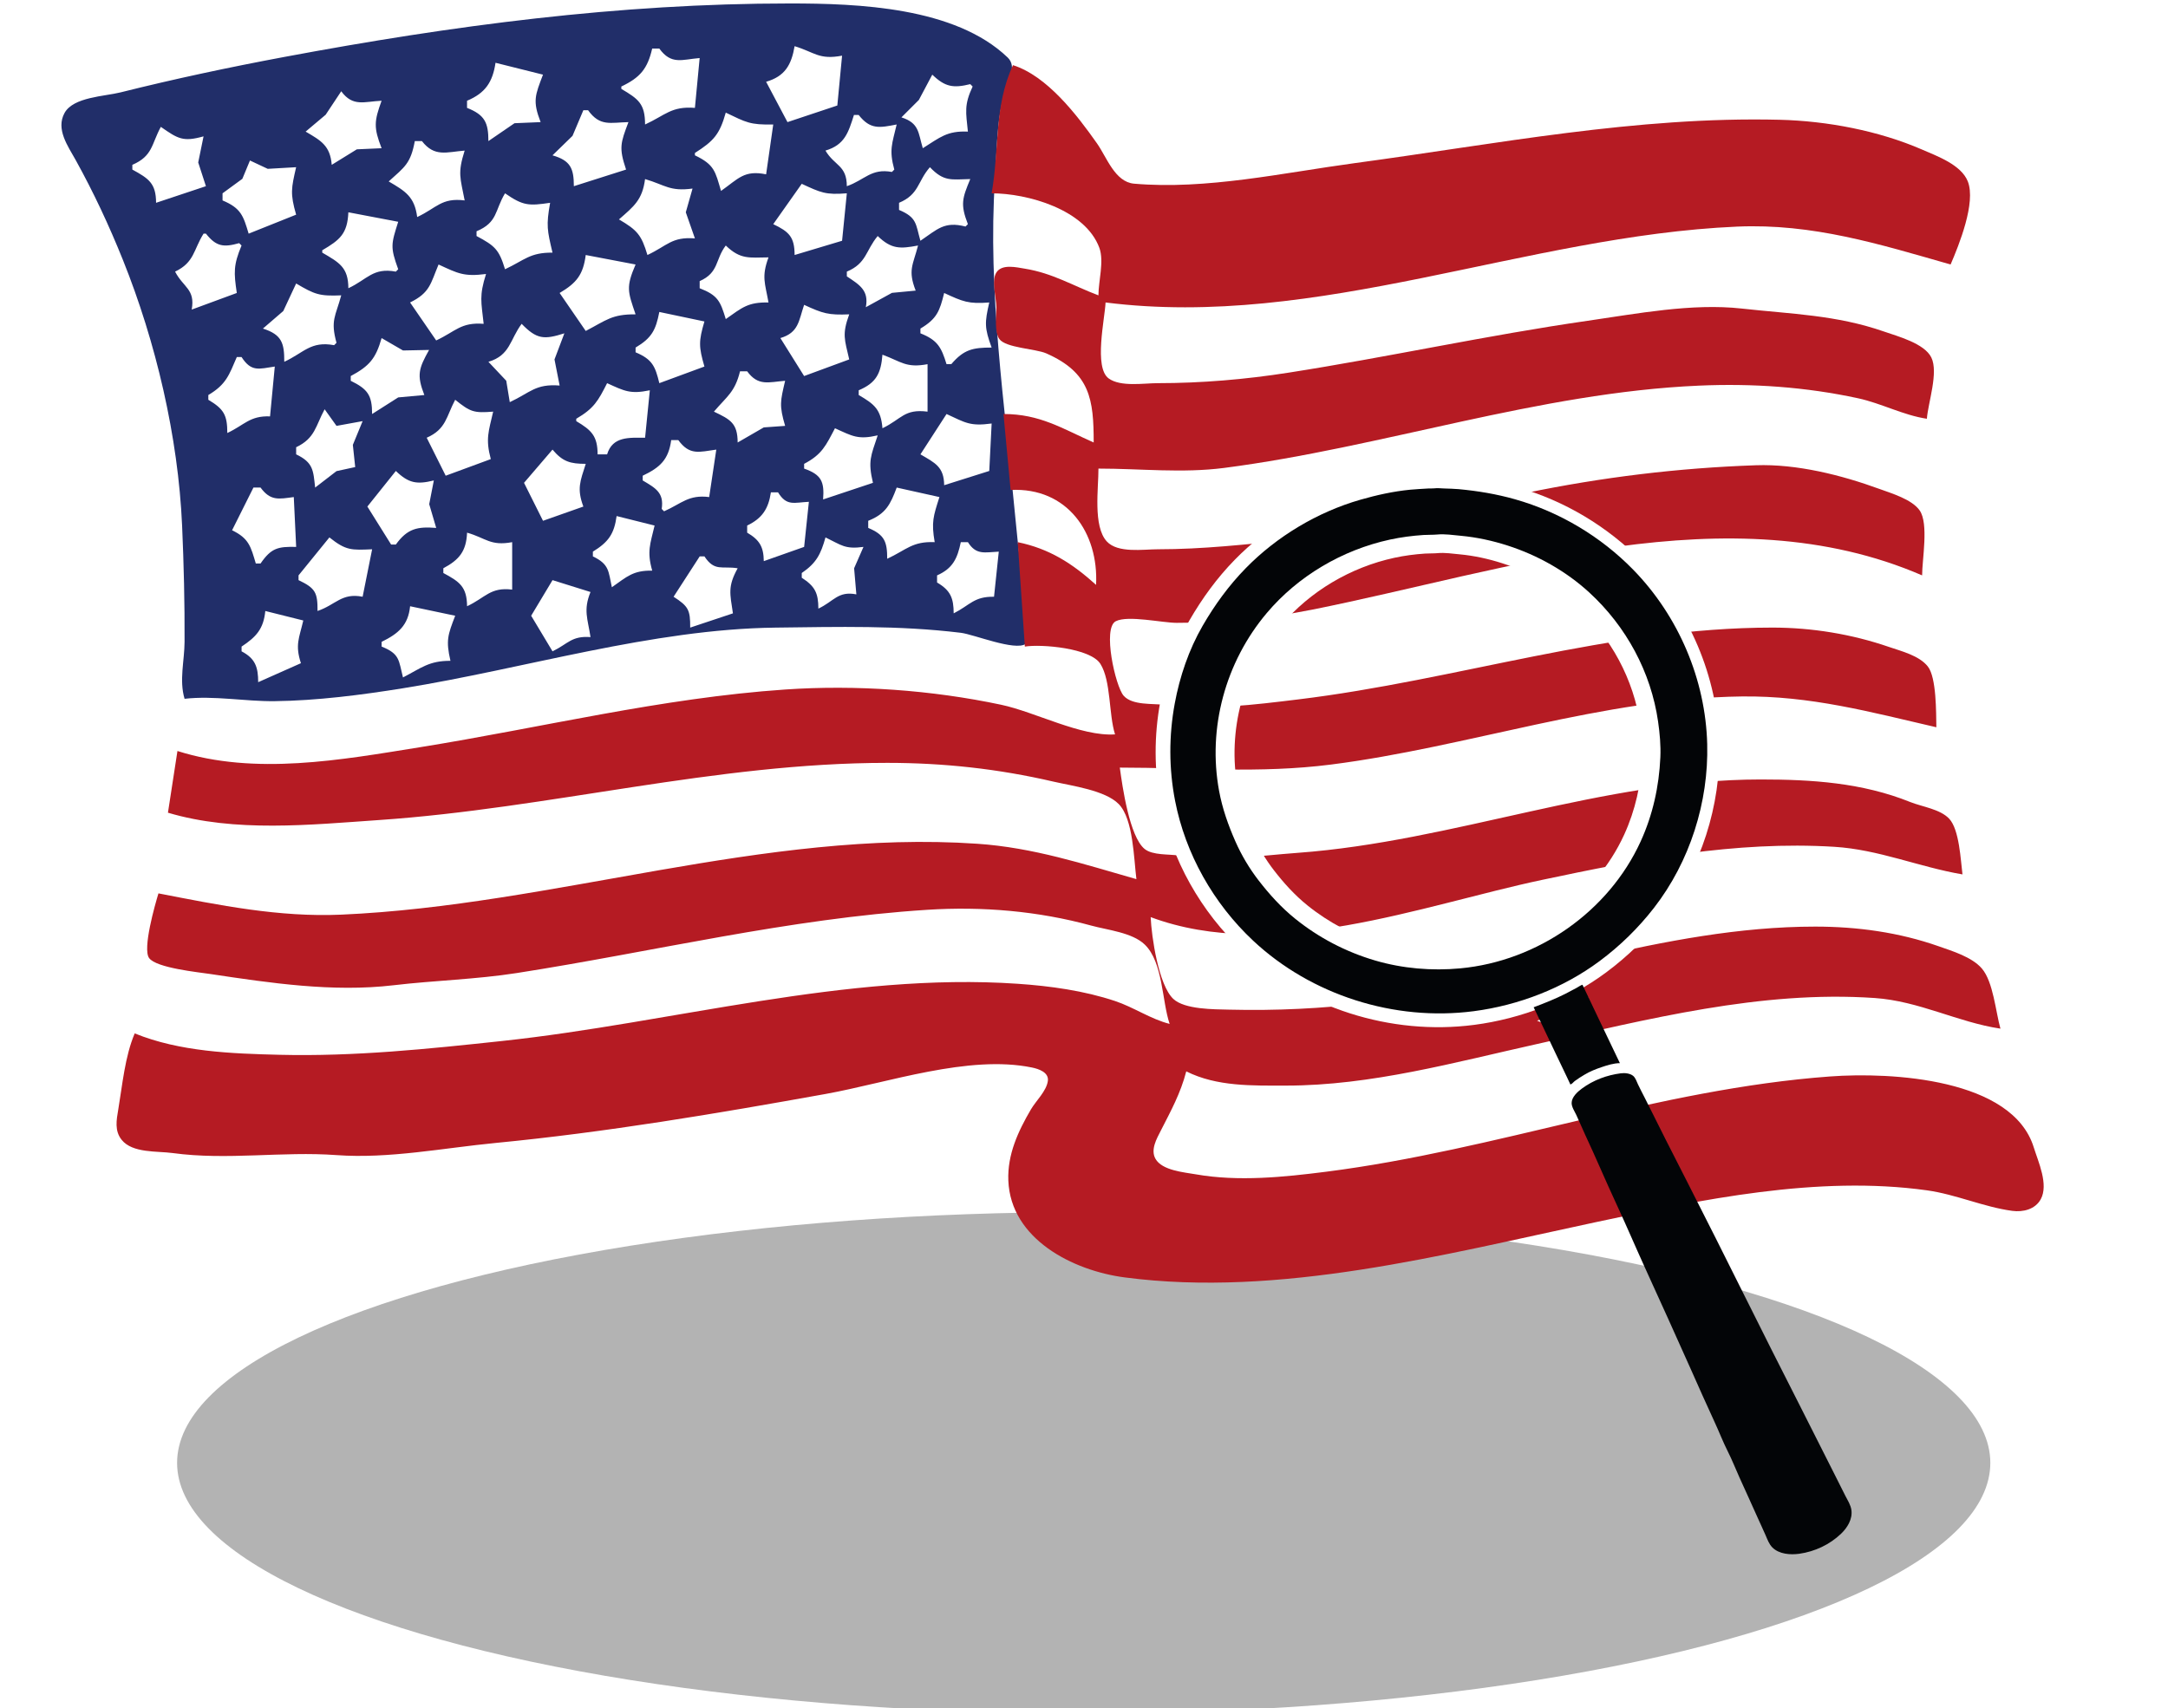 <?xml version="1.0" encoding="UTF-8" standalone="no"?>
<svg
   xmlns:dc="http://purl.org/dc/elements/1.1/"
   xmlns:cc="http://creativecommons.org/ns#"
   xmlns:rdf="http://www.w3.org/1999/02/22-rdf-syntax-ns#"
   xmlns:svg="http://www.w3.org/2000/svg"
   xmlns="http://www.w3.org/2000/svg"
   xmlns:sodipodi="http://sodipodi.sourceforge.net/DTD/sodipodi-0.dtd"
   xmlns:inkscape="http://www.inkscape.org/namespaces/inkscape"
   inkscape:version="1.0 (4035a4fb49, 2020-05-01)"
   sodipodi:docname="flag-mag.svg"
   viewBox="0 0 292.271 230.315"
   height="230.315"
   width="292.271"
   id="svg10"
   version="1.1">
  <defs
     id="defs14">
    <filter
       id="filter152"
       inkscape:label="Feather"
       style="color-interpolation-filters:sRGB">
      <feGaussianBlur
         id="feGaussianBlur144"
         result="blur"
         stdDeviation="6.354" />
      <feComposite
         id="feComposite146"
         result="composite1"
         operator="atop"
         in2="blur"
         in="SourceGraphic" />
      <feComposite
         id="feComposite148"
         result="composite2"
         operator="in"
         in2="composite1" />
      <feComposite
         id="feComposite150"
         result="composite3"
         operator="in"
         in2="composite2" />
    </filter>
  </defs>
  <sodipodi:namedview
     fit-margin-bottom="0"
     fit-margin-right="0"
     fit-margin-left="0"
     fit-margin-top="0"
     inkscape:current-layer="layer4"
     inkscape:window-maximized="1"
     inkscape:window-y="-8"
     inkscape:window-x="-8"
     inkscape:cy="91.887957"
     inkscape:cx="96.968482"
     inkscape:zoom="2.2273864"
     showgrid="false"
     id="namedview12"
     inkscape:window-height="1377"
     inkscape:window-width="2560"
     inkscape:pageshadow="2"
     inkscape:pageopacity="0"
     guidetolerance="10"
     gridtolerance="10"
     objecttolerance="10"
     borderopacity="1"
     bordercolor="#666666"
     pagecolor="#ffffff" />
  <g
     transform="translate(-6.285,-4.49)"
     inkscape:label="Image 4"
     id="layer4"
     inkscape:groupmode="layer">
    <ellipse
       ry="33.81"
       rx="122.222"
       cy="201.746"
       cx="152.381"
       id="path110"
       style="fill:#b3b3b3;filter:url(#filter152)" />
  </g>
  <g
     transform="translate(-6.285,-4.49)"
     style="display:inline"
     id="g18"
     inkscape:label="Image"
     inkscape:groupmode="layer">
    <path
       sodipodi:nodetypes="ccccccccsccscccccccccccccccccccccccccccccccccccccccccccccccccccccccccccccccccccccccccccccccccccccccccccccccccccccccccccccccccccccccccccccccccccccccccccccccccccccccccccccccccccccccccccccccccccccccccccccccccccccccccccccccccccccccccccccccccccccccccccccccccccccccccccccccccccccccccccccccccccccccccccccccccccccccccccccccccccccccccccccccccccccccccccccccccccccccccccccccccccccccccccccccccccccccccccccccccc"
       id="path22"
       d="m 31.167,98.717 c 3.996,-0.454 8.129,0.367 12.16,0.319 5.691,-0.068 11.658,-0.836 17.28,-1.739 16.459,-2.644 33.557,-7.979 50.24,-8.179 8.426,-0.101 16.567,-0.32 24.96,0.698 1.794,0.218 7.283,2.492 8.762,1.499 0.883,-0.592 0.181,-3.53 0.062,-4.438 -0.56,-4.25 -1.092,-8.533 -1.488,-12.8 -1.392,-14.976 -3.73,-30.329 -2.723,-45.44 0.257,-3.852 0.212,-8.13 1.358,-11.84 0.442,-1.43 1.643,-3.317 0.35,-4.557 -7.098,-6.803 -20.17,-7.283 -29.361,-7.283 -23.084,0 -45.506,2.975 -68.16,7.213 -7.412,1.387 -14.762,2.949 -22.08,4.779 -2.16,0.54 -6.346,0.622 -7.534,2.762 -1.22,2.197 0.457,4.488 1.498,6.366 2.408,4.345 4.503,8.832 6.355,13.44 4.46,11.094 7.459,23.872 7.988,35.84 0.231,5.225 0.357,10.442 0.332,15.68 -0.012,2.564 -0.744,5.162 3.2e-4,7.68 m 88.64,-86.72 -0.64,6.72 -6.72,2.24 -2.88,-5.44 c 2.537,-0.733 3.411,-2.277 3.84,-4.8 2.723,0.828 3.276,1.868 6.4,1.28 m -24.64,-0.96 c 1.629,2.236 3.045,1.476 5.44,1.28 l -0.64,6.72 c -3.177,-0.251 -3.978,0.984 -6.72,2.24 -0.002,-2.783 -0.876,-3.429 -3.2,-4.8 v -0.32 c 2.526,-1.204 3.531,-2.379 4.16,-5.12 h 0.96 m -15.68,3.52 c -1.048,2.769 -1.434,3.527 -0.32,6.4 l -3.52,0.149 -3.52,2.411 c -0.002,-2.498 -0.49,-3.531 -2.88,-4.48 v -0.96 c 2.454,-1.029 3.453,-2.503 3.84,-5.12 l 6.4,1.6 m 63.36,-1.28 -0.32,0.32 0.32,-0.32 m -10.88,1.28 c 1.726,1.666 2.832,1.843 5.12,1.28 l 0.32,0.32 c -1.169,2.508 -0.905,3.436 -0.64,6.08 -2.824,-0.119 -3.734,0.772 -6.08,2.24 -0.626,-2.111 -0.478,-3.39 -2.88,-4.16 l 2.351,-2.349 1.809,-3.411 m -79.68,2.24 c 1.577,2.148 3.116,1.38 5.44,1.28 -1.005,2.763 -1.083,3.612 0,6.4 l -3.336,0.15 -3.384,2.09 c -0.212,-2.573 -1.428,-3.258 -3.52,-4.48 l 2.7,-2.274 2.1,-3.166 m 33.28,2.56 c 1.607,2.236 3.008,1.651 5.44,1.6 -1.073,2.837 -1.304,3.466 -0.32,6.4 l -7.04,2.24 c -0.002,-2.405 -0.452,-3.459 -2.88,-4.16 l 2.7,-2.628 1.46,-3.452 h 0.64 m 24.96,1.92 -0.96,6.72 c -2.975,-0.605 -3.743,0.595 -6.08,2.24 -0.776,-2.62 -0.864,-3.534 -3.52,-4.8 v -0.32 c 2.552,-1.627 3.336,-2.514 4.16,-5.44 2.767,1.322 3.255,1.665 6.4,1.6 m 11.52,-1.28 c 1.577,2.001 2.811,1.728 5.12,1.28 -0.607,2.592 -1.051,3.403 -0.32,6.08 l -0.32,0.32 c -2.809,-0.519 -3.652,1.078 -6.08,1.92 -0.01,-2.843 -1.64,-2.71 -2.88,-4.8 2.599,-0.772 3.086,-2.428 3.84,-4.8 h 0.64 m -94.08,1.6 c 2.31,1.606 2.993,2.06 5.76,1.28 l -0.719,3.52 1.039,3.2 -6.72,2.24 c -0.009,-2.636 -0.995,-3.271 -3.2,-4.48 v -0.64 c 2.764,-1.194 2.562,-2.767 3.84,-5.12 m 35.2,1.92 c 1.701,2.195 3.336,1.473 5.76,1.28 -0.974,3.08 -0.587,3.643 0,6.72 -3.13,-0.395 -3.756,1.007 -6.4,2.24 -0.356,-2.738 -1.575,-3.476 -3.84,-4.8 2.182,-1.975 2.956,-2.415 3.52,-5.44 h 0.96 m -16.96,3.52 c -0.649,2.838 -0.823,3.542 0,6.4 l -6.4,2.56 c -0.721,-2.409 -1.028,-3.435 -3.52,-4.48 v -0.96 l 2.671,-1.954 1.025,-2.47 2.397,1.125 3.828,-0.221 m 15.04,-0.32 -0.32,0.32 0.32,-0.32 m 70.4,0.32 c 1.889,1.984 2.882,1.653 5.44,1.6 -1.071,2.585 -1.364,3.388 -0.32,6.08 l -0.32,0.32 c -2.882,-0.743 -3.785,0.376 -6.08,1.92 -0.647,-2.264 -0.438,-3.133 -2.88,-4.16 v -0.96 c 2.72,-1.141 2.468,-2.863 4.16,-4.8 m -32,2.88 -0.909,3.2 1.229,3.52 c -3.136,-0.247 -3.723,0.992 -6.4,2.24 -0.804,-2.69 -1.36,-3.351 -3.84,-4.8 2.026,-1.769 3.157,-2.635 3.52,-5.44 2.742,0.811 3.325,1.694 6.4,1.28 m 20.8,0.64 -0.64,6.4 -6.4,1.92 c -0.009,-2.428 -0.734,-3.136 -2.88,-4.16 l 3.84,-5.44 c 2.57,1.189 3.222,1.514 6.08,1.28 m -46.08,0 c 2.456,1.701 3.208,1.702 6.08,1.28 -0.55,3.086 -0.388,3.704 0.32,6.72 -3.061,-0.025 -3.761,1.009 -6.4,2.24 -0.813,-2.668 -1.361,-3.158 -3.84,-4.48 v -0.64 c 2.883,-1.209 2.439,-2.796 3.84,-5.12 m -14.4,3.84 c -0.951,3.005 -1.095,3.388 0,6.4 l -0.32,0.32 c -3.095,-0.574 -3.82,1.037 -6.4,2.24 -0.01,-2.824 -1.228,-3.461 -3.52,-4.8 v -0.32 c 2.385,-1.394 3.396,-2.234 3.52,-5.12 l 6.72,1.28 m -26.24,1.6 h 0.32 c 1.389,1.763 2.395,1.864 4.48,1.28 l 0.32,0.32 c -1.103,2.638 -1.049,3.63 -0.64,6.4 l -6.08,2.24 c 0.502,-2.759 -1.132,-2.979 -2.24,-5.12 2.615,-1.245 2.471,-2.942 3.84,-5.12 m 90.88,0.32 c 1.853,1.788 3.016,1.737 5.44,1.28 -0.692,2.669 -1.394,3.311 -0.32,6.08 l -3.2,0.305 -3.52,1.935 c 0.433,-2.26 -0.828,-3.009 -2.56,-4.16 v -0.64 c 2.675,-1.122 2.522,-2.827 4.16,-4.8 m -20.48,1.28 c 1.99,1.925 3.181,1.621 5.76,1.6 -0.965,2.627 -0.468,3.451 0,6.08 -2.768,-0.055 -3.532,0.672 -5.76,2.24 -0.732,-2.403 -1.056,-3.202 -3.52,-4.16 v -0.96 c 2.619,-1.156 2.069,-2.894 3.52,-4.8 m -12.16,2.56 c -1.317,3.058 -1.053,3.638 0,6.72 -3.212,-0.027 -3.949,0.803 -6.72,2.24 l -3.52,-5.12 c 2.282,-1.353 3.176,-2.458 3.52,-5.12 l 6.72,1.28 m -20.16,1.28 c -0.942,2.978 -0.644,3.715 -0.32,6.72 -3.084,-0.241 -3.767,1.014 -6.4,2.24 l -3.52,-5.12 c 2.708,-1.325 2.755,-2.553 3.84,-5.12 2.646,1.224 3.423,1.658 6.4,1.28 m -19.52,2.88 c -0.78,2.867 -1.473,3.353 -0.64,6.4 l -0.32,0.32 c -3.164,-0.587 -4.065,1.009 -6.72,2.24 0.005,-2.495 -0.302,-3.658 -2.88,-4.48 l 2.746,-2.366 1.734,-3.714 c 2.502,1.482 3.146,1.726 6.08,1.6 m 87.36,0.96 c -0.624,2.738 -0.656,3.397 0.32,6.08 -2.531,0 -3.748,0.253 -5.44,2.24 h -0.64 c -0.699,-2.272 -1.202,-3.24 -3.52,-4.16 v -0.64 c 2.229,-1.325 2.599,-2.364 3.2,-4.8 2.519,1.164 3.272,1.503 6.08,1.28 m -18.88,1.6 c -0.987,2.718 -0.621,3.363 0,6.08 l -6.08,2.24 -3.2,-5.12 c 2.474,-0.738 2.466,-2.313 3.2,-4.48 2.528,1.168 3.283,1.402 6.08,1.28 m -19.52,0.96 c -0.786,2.679 -0.774,3.393 0,6.08 l -6.08,2.24 c -0.548,-2.27 -0.94,-3.212 -3.2,-4.16 v -0.64 c 2.169,-1.29 2.725,-2.355 3.2,-4.8 l 6.08,1.28 m -24.64,0.32 c 2.033,2.098 3.019,2.151 5.76,1.28 l -1.332,3.52 0.692,3.52 c -3.26,-0.257 -3.926,0.939 -6.72,2.24 l -0.476,-2.887 -2.404,-2.553 c 2.952,-0.877 2.887,-2.991 4.48,-5.12 m -12.48,3.52 c -1.394,2.505 -1.694,3.363 -0.64,6.08 l -3.52,0.321 -3.52,2.239 c -0.002,-2.538 -0.592,-3.356 -2.88,-4.48 v -0.64 c 2.512,-1.347 3.376,-2.36 4.16,-5.12 l 2.885,1.672 3.515,-0.072 m 67.2,1.92 v 6.4 c -3.16,-0.399 -3.483,0.996 -6.08,2.24 -0.203,-2.545 -1.082,-3.242 -3.2,-4.48 v -0.64 c 2.37,-0.996 3.001,-2.294 3.2,-4.8 2.543,0.937 3.172,1.828 6.08,1.28 m -92.48,-0.96 c 1.325,2.048 2.33,1.596 4.48,1.28 l -0.64,6.72 c -2.732,-0.108 -3.436,1.156 -5.76,2.24 -0.002,-2.424 -0.469,-3.236 -2.56,-4.48 v -0.64 c 2.401,-1.424 2.786,-2.67 3.84,-5.12 h 0.64 m 68.16,1.92 c 1.502,2.045 2.885,1.458 5.12,1.28 -0.646,2.757 -0.815,3.304 0,6.08 l -2.88,0.206 -3.52,2.034 c -0.009,-2.59 -0.972,-3.104 -3.2,-4.16 1.784,-2.097 2.826,-2.623 3.52,-5.44 h 0.96 m -13.12,2.56 -0.64,6.4 c -2.1,-0.004 -4.378,-0.228 -5.12,2.24 h -1.28 c -0.009,-2.468 -0.809,-3.252 -2.88,-4.48 v -0.32 c 2.38,-1.391 2.95,-2.403 4.16,-4.8 2.368,1.076 3.133,1.502 5.76,0.96 m -26.24,1.28 c 2.054,1.647 2.504,1.808 5.12,1.6 -0.608,2.66 -1.054,3.654 -0.32,6.4 l -6.08,2.24 -2.56,-5.12 c 2.643,-1.163 2.63,-2.861 3.84,-5.12 m -17.6,1.28 1.6,2.24 3.52,-0.64 -1.316,3.2 0.317,2.994 -2.521,0.547 -2.88,2.219 c -0.256,-2.313 -0.239,-3.372 -2.56,-4.48 v -0.96 c 2.573,-1.225 2.616,-2.867 3.84,-5.12 m 89.92,1.92 -0.32,6.4 -6.08,1.92 c -0.029,-2.473 -1.213,-2.999 -3.2,-4.16 l 3.52,-5.44 c 2.583,1.196 3.184,1.67 6.08,1.28 m -15.36,1.6 c -0.924,2.79 -1.338,3.453 -0.64,6.4 l -6.72,2.24 c 0.179,-2.372 -0.204,-3.336 -2.56,-4.16 v -0.64 c 2.427,-1.275 2.934,-2.474 4.16,-4.8 2.386,1.084 3.117,1.564 5.76,0.96 m -26.88,0.64 c 1.538,2.111 2.828,1.589 5.12,1.28 l -0.96,6.4 c -2.78,-0.349 -3.676,0.849 -6.08,1.92 l -0.32,-0.32 c 0.335,-2.183 -0.824,-2.811 -2.56,-3.84 v -0.64 c 2.336,-1.114 3.482,-2.157 3.84,-4.8 h 0.96 m -16.96,1.28 c 1.377,1.636 2.393,1.918 4.48,1.92 -0.742,2.349 -1.224,3.335 -0.32,5.76 l -5.44,1.92 -2.56,-5.12 3.84,-4.48 m -21.12,2.88 c 1.726,1.666 2.832,1.843 5.12,1.28 l -0.622,3.2 0.942,3.2 c -2.515,-0.196 -3.875,0.066 -5.44,2.24 h -0.64 l -3.2,-5.12 3.84,-4.8 m -18.24,2.24 c 1.341,1.826 2.438,1.553 4.48,1.28 l 0.32,6.72 c -2.431,-0.048 -3.347,0.122 -4.8,2.24 h -0.64 c -0.671,-2.244 -0.907,-3.388 -3.2,-4.48 l 2.88,-5.76 h 0.96 m 91.52,1.28 c -0.826,2.594 -1.107,3.365 -0.64,6.08 -3.024,-0.127 -3.796,1.033 -6.4,2.24 -0.002,-2.308 -0.357,-3.234 -2.56,-4.16 v -0.96 c 2.364,-0.939 2.984,-2.188 3.84,-4.48 l 5.76,1.28 m -21.76,-0.64 c 1.167,1.919 2.181,1.369 4.16,1.28 l -0.64,6.08 -5.44,1.92 c -0.023,-1.924 -0.565,-2.86 -2.24,-3.84 v -0.96 c 2.031,-0.97 2.874,-2.275 3.2,-4.48 h 0.96 m -16.64,4.48 c -0.586,2.505 -1.059,3.477 -0.32,6.08 -2.572,-0.044 -3.391,0.799 -5.44,2.24 -0.473,-2.149 -0.328,-3.094 -2.56,-4.16 v -0.64 c 2.074,-1.279 2.871,-2.362 3.2,-4.8 l 5.12,1.28 m -19.2,2.24 v 6.4 c -2.947,-0.37 -3.598,1.083 -6.08,2.24 -0.024,-2.623 -1.008,-3.304 -3.2,-4.48 v -0.64 c 2.167,-1.157 3.091,-2.31 3.2,-4.8 2.55,0.725 3.139,1.834 6.08,1.28 m -24.64,-0.64 c 2.238,1.788 2.971,1.72 5.76,1.6 l -1.28,6.4 c -2.832,-0.559 -3.601,1.077 -6.08,1.92 0.013,-2.483 -0.273,-3.068 -2.56,-4.16 v -0.64 l 4.16,-5.12 m 72,1.28 -1.262,2.88 0.302,3.52 c -2.482,-0.487 -3.027,0.944 -5.12,1.92 -0.007,-2.095 -0.457,-3.013 -2.24,-4.16 v -0.64 c 1.983,-1.359 2.562,-2.536 3.2,-4.8 2.167,1.046 2.609,1.616 5.12,1.28 m 14.08,-0.64 c 1.118,1.787 2.28,1.361 4.16,1.28 l -0.64,6.08 c -2.699,-0.046 -3.219,1.116 -5.44,2.24 -0.007,-2.051 -0.419,-3.094 -2.24,-4.16 v -0.96 c 2.125,-0.938 2.746,-2.288 3.2,-4.48 h 0.96 m -35.52,1.92 c 1.377,2.09 2.36,1.259 4.48,1.6 -1.365,2.468 -1.034,3.414 -0.64,6.08 l -5.76,1.92 c 0.013,-2.367 -0.23,-2.866 -2.24,-4.16 l 3.52,-5.44 h 0.64 m -20.48,3.2 5.12,1.6 c -0.996,2.445 -0.371,3.606 0,6.08 -2.543,-0.192 -3.003,0.89 -5.12,1.92 l -2.88,-4.8 2.88,-4.8 m -13.12,4.8 c -0.994,2.589 -1.278,3.323 -0.64,6.08 -2.885,-0.016 -3.932,0.966 -6.4,2.24 -0.59,-2.302 -0.398,-3.174 -2.88,-4.16 v -0.64 c 2.232,-1.096 3.58,-2.213 3.84,-4.8 l 6.08,1.28 m -20.48,0.64 c -0.561,2.397 -1.126,3.28 -0.32,5.76 l -5.76,2.56 c -0.007,-2.015 -0.376,-3.182 -2.24,-4.16 v -0.64 c 1.969,-1.308 2.957,-2.365 3.2,-4.8 l 5.12,1.28"
       style="fill:#212e69;stroke:none;stroke-width:0.32" />
  </g>
  <g
     transform="translate(-6.285,-4.49)"
     style="display:inline"
     inkscape:label="Image 1"
     id="layer1"
     inkscape:groupmode="layer">
    <g
       transform="translate(8.889,-47.937)"
       id="g42">
      <path
         style="fill:#b51b23;stroke:none;stroke-width:0.32"
         d="m 133.958,61.214 c -2.596,5.575 -1.823,11.401 -2.88,17.28 4.815,0 12.621,2.168 14.527,7.36 0.656,1.787 -0.127,4.492 -0.127,6.4 -3.456,-1.308 -6.159,-2.989 -9.92,-3.599 -1.119,-0.181 -3.07,-0.666 -3.83,0.5 -0.719,1.104 -0.014,3.422 -0.01,4.698 0.004,1.135 -0.29,3.323 0.401,4.287 0.865,1.207 4.887,1.305 6.319,1.934 5.939,2.609 6.4,6.231 6.4,12.019 -4.303,-1.906 -7.238,-3.837 -12.16,-3.84 l 0.96,10.24 c 7.674,-0.381 11.886,5.823 11.52,12.8 -3.2,-2.893 -6.292,-4.879 -10.56,-5.76 l 0.96,14.08 c 2.248,-0.358 8.841,0.204 10.183,2.329 1.449,2.295 1.114,6.811 1.977,9.511 -4.6,0.304 -10.741,-3.017 -15.36,-3.997 -9.383,-1.99 -19.544,-2.71 -29.12,-2.054 -16.697,1.143 -32.796,5.144 -49.28,7.791 -10.558,1.696 -22.148,3.826 -32.64,0.5 l -1.28,8.32 c 9.037,2.697 19.234,1.622 28.48,0.988 22.963,-1.572 45.345,-7.708 68.48,-7.708 7.631,0 14.964,0.801 22.4,2.526 2.485,0.577 7,1.163 8.826,3.04 1.964,2.019 2.025,7.41 2.374,10.114 -7.194,-2.052 -13.885,-4.254 -21.44,-4.772 -28.732,-1.967 -57.164,8.307 -85.76,9.559 -8.409,0.368 -16.449,-1.279 -24.64,-2.868 -0.459,1.51 -2.172,7.469 -1.258,8.723 0.975,1.338 6.642,1.907 8.298,2.156 8.03,1.208 16.492,2.471 24.64,1.51 5.538,-0.653 11.114,-0.786 16.64,-1.649 18.528,-2.895 36.615,-7.335 55.36,-8.528 7.388,-0.47 14.909,0.163 22.08,2.133 2.17,0.596 5.518,0.929 7.2,2.551 2.479,2.39 2.309,7.607 3.36,10.704 -2.548,-0.644 -4.839,-2.246 -7.36,-3.086 -4.185,-1.395 -8.73,-2.024 -13.12,-2.325 -23.076,-1.58 -46.639,5.257 -69.44,7.707 -10.073,1.082 -19.947,2.117 -30.08,1.869 -6.465,-0.158 -13.454,-0.413 -19.52,-2.885 -1.318,3.104 -1.656,6.92 -2.214,10.24 -0.24,1.427 -0.531,2.888 0.459,4.117 1.457,1.811 4.77,1.492 6.876,1.778 7.346,1 14.774,-0.26 22.08,0.276 7.049,0.518 14.428,-0.959 21.44,-1.637 14.86,-1.437 29.76,-3.953 44.48,-6.603 8.409,-1.514 19.302,-5.327 27.84,-3.57 0.909,0.187 2.302,0.651 2.14,1.816 -0.191,1.369 -1.595,2.662 -2.275,3.822 -1.732,2.957 -3.19,6.091 -3.052,9.6 0.311,7.891 8.685,12.144 15.667,13.062 20.884,2.748 43.001,-3.068 63.36,-7.411 14.42,-3.076 30.053,-6.38 44.8,-4.33 3.929,0.546 7.653,2.252 11.52,2.771 1.438,0.193 3.082,-0.196 3.831,-1.563 1.093,-1.996 -0.337,-5.058 -0.943,-7.01 -2.878,-9.265 -19.129,-10.165 -27.473,-9.55 -23.126,1.702 -44.974,9.916 -67.894,12.842 -5.733,0.732 -11.855,1.36 -17.6,0.352 -1.598,-0.28 -4.536,-0.513 -5.43,-2.089 -0.693,-1.223 0.154,-2.7 0.713,-3.794 1.378,-2.697 2.672,-5.05 3.437,-8 4.123,2.072 8.952,1.92 13.44,1.92 11.509,0 22.749,-3.143 33.92,-5.624 14.881,-3.305 30.055,-7.241 45.44,-6.187 6.015,0.412 11.197,3.268 16.96,4.132 -0.644,-2.271 -0.963,-6.325 -2.51,-8.116 -1.336,-1.546 -3.952,-2.336 -5.81,-2.99 -5.355,-1.885 -10.98,-2.654 -16.64,-2.654 -20.504,0 -39.976,7.873 -60.16,10.29 -6.353,0.761 -12.513,1.064 -18.88,0.906 -1.991,-0.049 -5.992,-0.009 -7.517,-1.456 -1.983,-1.882 -2.928,-8.367 -3.043,-11.02 16.553,6.172 36.447,-1.562 52.8,-5.028 12.985,-2.753 26.026,-5.272 39.36,-4.453 6.002,0.369 11.439,2.728 17.28,3.721 -0.247,-1.948 -0.42,-6.041 -1.788,-7.504 -1.221,-1.306 -3.653,-1.612 -5.252,-2.254 -6.497,-2.613 -13.286,-3.042 -20.16,-3.042 -21.303,0 -41.356,8.347 -62.4,9.891 -5.274,0.387 -10.724,1.238 -16,0.374 -1.35,-0.221 -3.577,-0.008 -4.666,-0.903 -2.028,-1.668 -2.99,-8.41 -3.334,-10.963 9.638,0 18.804,0.824 28.48,-0.412 18.457,-2.356 36.659,-8.947 55.36,-9.182 9.233,-0.116 17.341,2.095 26.24,4.154 -0.04,-1.93 0.029,-6.708 -1.153,-8.198 -1.171,-1.477 -3.552,-2.052 -5.247,-2.637 -4.997,-1.724 -10.392,-2.605 -15.68,-2.605 -21.876,0 -42.451,7.079 -64,9.691 -5.812,0.705 -12.067,1.502 -17.92,0.733 -1.612,-0.212 -4.401,0.1 -5.572,-1.246 -1.094,-1.258 -2.88,-9.116 -1.047,-10.038 1.65,-0.83 6.253,0.22 8.218,0.22 6.149,0 12.203,-0.571 18.24,-1.776 26.201,-5.231 56.204,-15.889 82.24,-4.624 0,-2.138 0.91,-6.978 -0.329,-8.756 -1.046,-1.5 -3.796,-2.306 -5.431,-2.903 -5.13,-1.872 -11.129,-3.381 -16.64,-3.191 -10.5,0.363 -20.703,1.608 -31.04,3.741 -10.474,2.161 -21.02,5.286 -31.68,6.333 -6.045,0.593 -11.808,1.256 -17.92,1.256 -1.97,0 -5.385,0.561 -6.876,-1.06 -1.887,-2.053 -1.105,-7.232 -1.124,-9.82 5.655,6.4e-4 11.303,0.642 16.96,-0.092 21.418,-2.782 42.345,-10.147 64,-11.095 7.221,-0.316 14.376,0.176 21.44,1.703 3.142,0.679 6.11,2.29 9.28,2.764 0.172,-2.18 1.591,-6.249 0.603,-8.261 -0.933,-1.9 -4.515,-2.849 -6.363,-3.493 -6.461,-2.251 -12.524,-2.364 -19.2,-3.106 -6.711,-0.747 -14.155,0.696 -20.8,1.653 -13.502,1.946 -26.846,4.891 -40.32,6.996 -5.826,0.91 -11.703,1.411 -17.6,1.411 -1.875,0 -5.003,0.536 -6.618,-0.636 -2.028,-1.472 -0.516,-8.06 -0.422,-10.244 28.683,3.625 56.589,-8.98 85.12,-10.228 10.205,-0.446 19.171,2.355 28.8,5.108 1.147,-2.664 3.437,-8.351 2.323,-11.195 -0.881,-2.248 -4.123,-3.414 -6.163,-4.3 -5.849,-2.543 -12.815,-3.863 -19.2,-4.02 -19.331,-0.474 -38.204,3.276 -57.28,5.845 -9.627,1.297 -20.018,3.623 -29.76,2.771 -2.58,-0.226 -3.676,-3.556 -4.989,-5.421 -2.693,-3.825 -6.699,-9.081 -11.331,-10.56 m -2.24,37.76 0.32,0.32 z"
         id="path39" />
    </g>
    <path
       id="path97"
       d="m 246.192,213.526 c -0.96,-0.434 -4.635,-8.355 -26.129,-56.315 -2.018,-4.503 -1.992,-4.872 0.441,-6.298 1.675,-0.981 4.461,-1.727 5.323,-1.424 0.375,0.132 5.708,10.4 15.283,29.428 11.896,23.64 14.674,29.395 14.537,30.114 -0.546,2.858 -6.654,5.762 -9.455,4.495 z"
       style="fill:#808080;stroke-width:0.317" />
    <path
       id="path99"
       d="m 215.637,145.33 c -1.259,-2.648 -2.254,-4.842 -2.211,-4.875 0.043,-0.033 1.448,-0.703 3.122,-1.489 l 3.044,-1.43 2.289,4.882 c 1.259,2.685 2.202,5.022 2.096,5.193 -0.106,0.171 -0.452,0.311 -0.77,0.311 -0.318,0 -1.559,0.497 -2.759,1.105 -1.2,0.608 -2.258,1.108 -2.352,1.111 -0.094,0.003 -1.201,-2.161 -2.46,-4.809 z"
       style="fill:#808080;stroke-width:0.317" />
    <path
       id="path101"
       d="m 194.14,140.429 c -16.027,-2.861 -27.928,-15.399 -29.74,-31.333 -1.571,-13.811 6.431,-28.128 19.355,-34.632 6.478,-3.26 14.121,-4.601 20.871,-3.662 15.996,2.225 27.744,13.042 31.006,28.55 0.883,4.195 0.669,10.531 -0.509,15.079 -2.078,8.025 -7.515,15.601 -14.635,20.392 -7.48,5.033 -17.552,7.176 -26.349,5.606 z m 12.156,-5.708 c 6.092,-1.255 10.952,-3.931 15.463,-8.514 6.161,-6.259 8.765,-13.155 8.318,-22.029 -0.379,-7.516 -3.04,-13.359 -8.635,-18.953 -3.654,-3.654 -6.423,-5.387 -11.22,-7.025 -4.169,-1.423 -7.052,-1.821 -11.637,-1.608 -8.236,0.383 -14.873,3.414 -20.52,9.372 -3.958,4.176 -6.305,8.662 -7.464,14.27 -0.788,3.811 -0.464,10.508 0.679,14.039 3.458,10.682 11.653,18.057 22.739,20.462 2.833,0.615 9.264,0.607 12.279,-0.014 z"
       style="fill:#808080;stroke-width:0.317" />
  </g>
  <g
     transform="translate(-6.285,-4.49)"
     style="display:inline"
     inkscape:label="Image 3"
     id="layer3"
     inkscape:groupmode="layer">
    <path
       sodipodi:nodetypes="ccscssscscsccssssccssssscssccccssscccccc"
       style="display:inline;fill:#ffffff;stroke:none;stroke-width:0.025"
       d="m 199.388,68.662 c -0.258,0.033 -0.519,-0.001 -0.779,0.016 -0.861,0.058 -1.728,0.09 -2.587,0.174 -2.382,0.232 -4.741,0.757 -7.033,1.414 -6.08,1.741 -11.852,5.212 -16.226,9.686 -2.412,2.467 -4.407,5.215 -6.122,8.18 -1.943,3.362 -3.239,7.191 -3.938,10.981 -0.842,4.565 -0.839,9.221 0.046,13.781 1.454,7.497 5.434,14.555 11.068,19.824 8.208,7.676 19.949,11.432 31.199,9.968 6.362,-0.828 12.662,-3.262 17.785,-7.066 2.927,-2.173 5.517,-4.706 7.739,-7.569 5.086,-6.552 7.738,-14.967 7.533,-23.166 -0.229,-9.128 -4.042,-18.132 -10.501,-24.738 -4.547,-4.651 -10.384,-8.154 -16.705,-9.943 -2.634,-0.746 -5.263,-1.181 -7.987,-1.436 -0.687,-0.064 -1.371,-0.066 -2.06,-0.095 -0.466,-0.02 -0.966,-0.073 -1.432,-0.013 m 0.477,6.531 c 1.094,-0.1 2.277,0.084 3.366,0.185 2.24,0.208 4.444,0.69 6.581,1.378 4.256,1.368 8.279,3.634 11.555,6.637 5.25,4.813 8.748,11.301 9.75,18.275 0.241,1.677 0.398,3.39 0.322,5.085 -0.184,4.115 -1.072,8.145 -2.796,11.914 -4.514,9.869 -14.526,16.929 -25.538,17.953 -4.027,0.375 -8.177,0.024 -12.057,-1.119 -4.151,-1.223 -7.986,-3.232 -11.329,-5.933 -1.952,-1.578 -3.624,-3.428 -5.147,-5.398 -1.302,-1.684 -2.422,-3.566 -3.277,-5.503 -1.022,-2.316 -1.858,-4.683 -2.317,-7.173 -1.639,-8.885 0.873,-18.21 6.749,-25.18 4.412,-5.234 10.691,-8.944 17.456,-10.406 1.555,-0.336 3.137,-0.541 4.722,-0.647 0.651,-0.044 1.311,-0.009 1.959,-0.069 m 13.64,66.935 c 5.157,2.082 5.829,1.272 6.908,-3.194 -0.282,0.087 -0.547,0.29 -0.804,0.432 -0.522,0.288 -1.049,0.57 -1.583,0.839 -1.463,0.738 -2.987,1.344 -4.522,1.923"
       id="path59-7" />
    <path
       id="path59-7-6"
       d="m 199.698,73.371 c -0.225,0.029 -0.454,-8.72e-4 -0.68,0.014 -0.752,0.05 -1.509,0.079 -2.259,0.152 -2.08,0.203 -4.14,0.661 -6.142,1.235 -5.309,1.52 -10.349,4.551 -14.169,8.458 -2.106,2.154 -3.849,4.553 -5.346,7.143 -1.697,2.936 -2.828,6.279 -3.439,9.589 -0.735,3.986 -0.732,8.052 0.04,12.034 1.27,6.547 4.745,12.71 9.664,17.31 7.167,6.702 17.419,9.983 27.243,8.704 5.556,-0.723 11.056,-2.849 15.53,-6.17 2.556,-1.898 4.818,-4.109 6.758,-6.609 4.442,-5.721 6.757,-13.069 6.578,-20.228 -0.2,-7.971 -3.53,-15.833 -9.169,-21.601 -3.971,-4.061 -9.068,-7.12 -14.587,-8.682 -2.3,-0.651 -4.595,-1.031 -6.974,-1.254 -0.599,-0.056 -1.197,-0.057 -1.799,-0.083 -0.407,-0.017 -0.844,-0.064 -1.25,-0.012 m 0.417,5.703 c 0.955,-0.087 1.988,0.073 2.939,0.162 1.956,0.182 3.88,0.603 5.747,1.203 3.717,1.195 7.23,3.173 10.09,5.796 4.584,4.203 7.639,9.868 8.514,15.958 0.21,1.464 0.348,2.96 0.281,4.44 -0.161,3.593 -0.936,7.112 -2.442,10.404 -3.942,8.618 -12.685,14.782 -22.3,15.677 -3.517,0.327 -7.14,0.021 -10.529,-0.977 -3.625,-1.068 -6.973,-2.822 -9.893,-5.181 -1.705,-1.378 -3.165,-2.994 -4.494,-4.714 -1.137,-1.471 -2.115,-3.113 -2.861,-4.805 -0.892,-2.022 -1.622,-4.089 -2.023,-6.264 -1.431,-7.758 0.762,-15.902 5.893,-21.987 3.853,-4.57 9.335,-7.81 15.243,-9.086 1.358,-0.293 2.739,-0.472 4.124,-0.565 0.568,-0.038 1.145,-0.008 1.711,-0.06 m 11.911,58.448 c 4.503,1.818 5.09,1.11 6.032,-2.789 -0.246,0.076 -0.478,0.253 -0.702,0.377 -0.456,0.252 -0.916,0.498 -1.382,0.733 -1.277,0.645 -2.608,1.173 -3.948,1.679"
       style="display:inline;fill:#ffffff;stroke:none;stroke-width:0.022"
       sodipodi:nodetypes="ccscssscscsccssssccssssscssccccssscccccc" />
    <path
       id="path93"
       d="m 246.192,213.526 c -0.96,-0.434 -4.635,-8.355 -26.129,-56.315 -2.018,-4.503 -1.992,-4.872 0.441,-6.298 1.675,-0.981 4.461,-1.727 5.323,-1.424 0.375,0.132 5.708,10.4 15.283,29.428 11.896,23.64 14.674,29.395 14.537,30.114 -0.546,2.858 -6.654,5.762 -9.455,4.495 z"
       style="fill:#808080;stroke-width:0.317" />
    <path
       id="path95"
       d="m 246.192,213.526 c -0.96,-0.434 -4.635,-8.355 -26.129,-56.315 -2.018,-4.503 -1.992,-4.872 0.441,-6.298 1.674,-0.981 4.461,-1.727 5.323,-1.424 0.375,0.132 5.716,10.415 15.284,29.423 11.943,23.728 14.676,29.388 14.537,30.114 -0.547,2.863 -6.652,5.769 -9.456,4.5 z"
       style="fill:#808080;stroke-width:0.317" />
  </g>
  <g
     transform="translate(-6.285,-4.49)"
     style="display:inline"
     inkscape:label="Image 2"
     id="layer2"
     inkscape:groupmode="layer">
    <path
       id="path59"
       d="m 199.595,70.342 c -0.246,0.032 -0.495,-9.71e-4 -0.742,0.016 -0.82,0.055 -1.646,0.086 -2.464,0.166 -2.269,0.221 -4.515,0.721 -6.699,1.347 -5.79,1.658 -11.288,4.964 -15.454,9.225 -2.297,2.349 -4.198,4.966 -5.83,7.791 -1.851,3.202 -3.085,6.849 -3.75,10.458 -0.802,4.347 -0.799,8.782 0.044,13.125 1.385,7.14 5.175,13.862 10.541,18.88 7.817,7.31 18.999,10.888 29.713,9.493 6.059,-0.789 12.059,-3.107 16.938,-6.729 2.788,-2.07 5.255,-4.482 7.371,-7.208 4.844,-6.24 7.37,-14.254 7.174,-22.062 -0.218,-8.693 -3.85,-17.269 -10.001,-23.56 -4.331,-4.429 -9.89,-7.765 -15.909,-9.469 -2.509,-0.71 -5.012,-1.125 -7.607,-1.367 -0.654,-0.061 -1.306,-0.062 -1.962,-0.091 -0.444,-0.019 -0.92,-0.069 -1.364,-0.013 m 0.455,6.22 c 1.042,-0.095 2.168,0.08 3.206,0.176 2.133,0.199 4.232,0.658 6.268,1.312 4.054,1.303 7.885,3.461 11.005,6.321 5,4.584 8.331,10.763 9.285,17.405 0.229,1.597 0.379,3.228 0.307,4.843 -0.175,3.919 -1.021,7.757 -2.663,11.347 -4.299,9.399 -13.835,16.122 -24.322,17.099 -3.836,0.357 -7.787,0.023 -11.483,-1.066 -3.954,-1.164 -7.606,-3.078 -10.789,-5.651 -1.86,-1.503 -3.452,-3.265 -4.902,-5.141 -1.24,-1.604 -2.306,-3.396 -3.121,-5.241 -0.973,-2.205 -1.769,-4.46 -2.207,-6.832 -1.561,-8.462 0.831,-17.343 6.427,-23.981 4.202,-4.985 10.182,-8.518 16.625,-9.91 1.481,-0.32 2.988,-0.515 4.498,-0.616 0.62,-0.041 1.249,-0.009 1.866,-0.065 m 12.99,63.747 1.06,2.223 2.069,4.352 1.365,2.854 0.458,0.983 c 0.233,-0.064 0.41,-0.328 0.598,-0.47 0.419,-0.318 0.866,-0.585 1.316,-0.858 0.7,-0.425 1.497,-0.742 2.273,-1.004 0.791,-0.267 1.641,-0.538 2.488,-0.545 l -3.031,-6.34 -1.268,-2.667 -0.749,-1.568 c -0.268,0.083 -0.521,0.276 -0.766,0.411 -0.498,0.275 -0.999,0.543 -1.507,0.799 -1.393,0.703 -2.845,1.28 -4.306,1.831 m 11.77,8.9 c -1.901,0.244 -3.721,0.92 -5.263,2.058 -0.602,0.444 -1.386,1.149 -1.386,1.957 2.4e-4,0.523 0.4,1.129 0.622,1.591 0.41,0.855 0.76,1.739 1.163,2.597 1.462,3.114 2.79,6.287 4.241,9.405 1.324,2.844 2.55,5.732 3.849,8.586 2.084,4.58 4.17,9.16 6.213,13.757 1.052,2.367 2.1,4.738 3.191,7.089 0.604,1.3 1.117,2.65 1.765,3.931 0.581,1.148 1.052,2.361 1.582,3.533 0.81,1.794 1.633,3.583 2.433,5.381 0.358,0.805 0.739,1.602 1.09,2.41 0.246,0.567 0.46,1.186 0.907,1.638 0.9,0.91 2.426,1.027 3.635,0.856 2.114,-0.299 4.097,-1.239 5.626,-2.697 0.861,-0.821 1.564,-1.972 1.4,-3.189 -0.092,-0.683 -0.491,-1.291 -0.8,-1.895 -0.469,-0.917 -0.919,-1.843 -1.388,-2.761 -1.595,-3.12 -3.142,-6.264 -4.736,-9.382 -5.127,-10.027 -10.063,-20.148 -15.192,-30.181 -1.932,-3.78 -3.859,-7.566 -5.741,-11.37 -0.297,-0.601 -0.628,-1.193 -0.908,-1.801 -0.168,-0.364 -0.338,-0.893 -0.654,-1.159 -0.411,-0.346 -1.128,-0.419 -1.65,-0.352 z"
       style="fill:#030507;stroke:none;stroke-width:0.024" />
  </g>
</svg>
